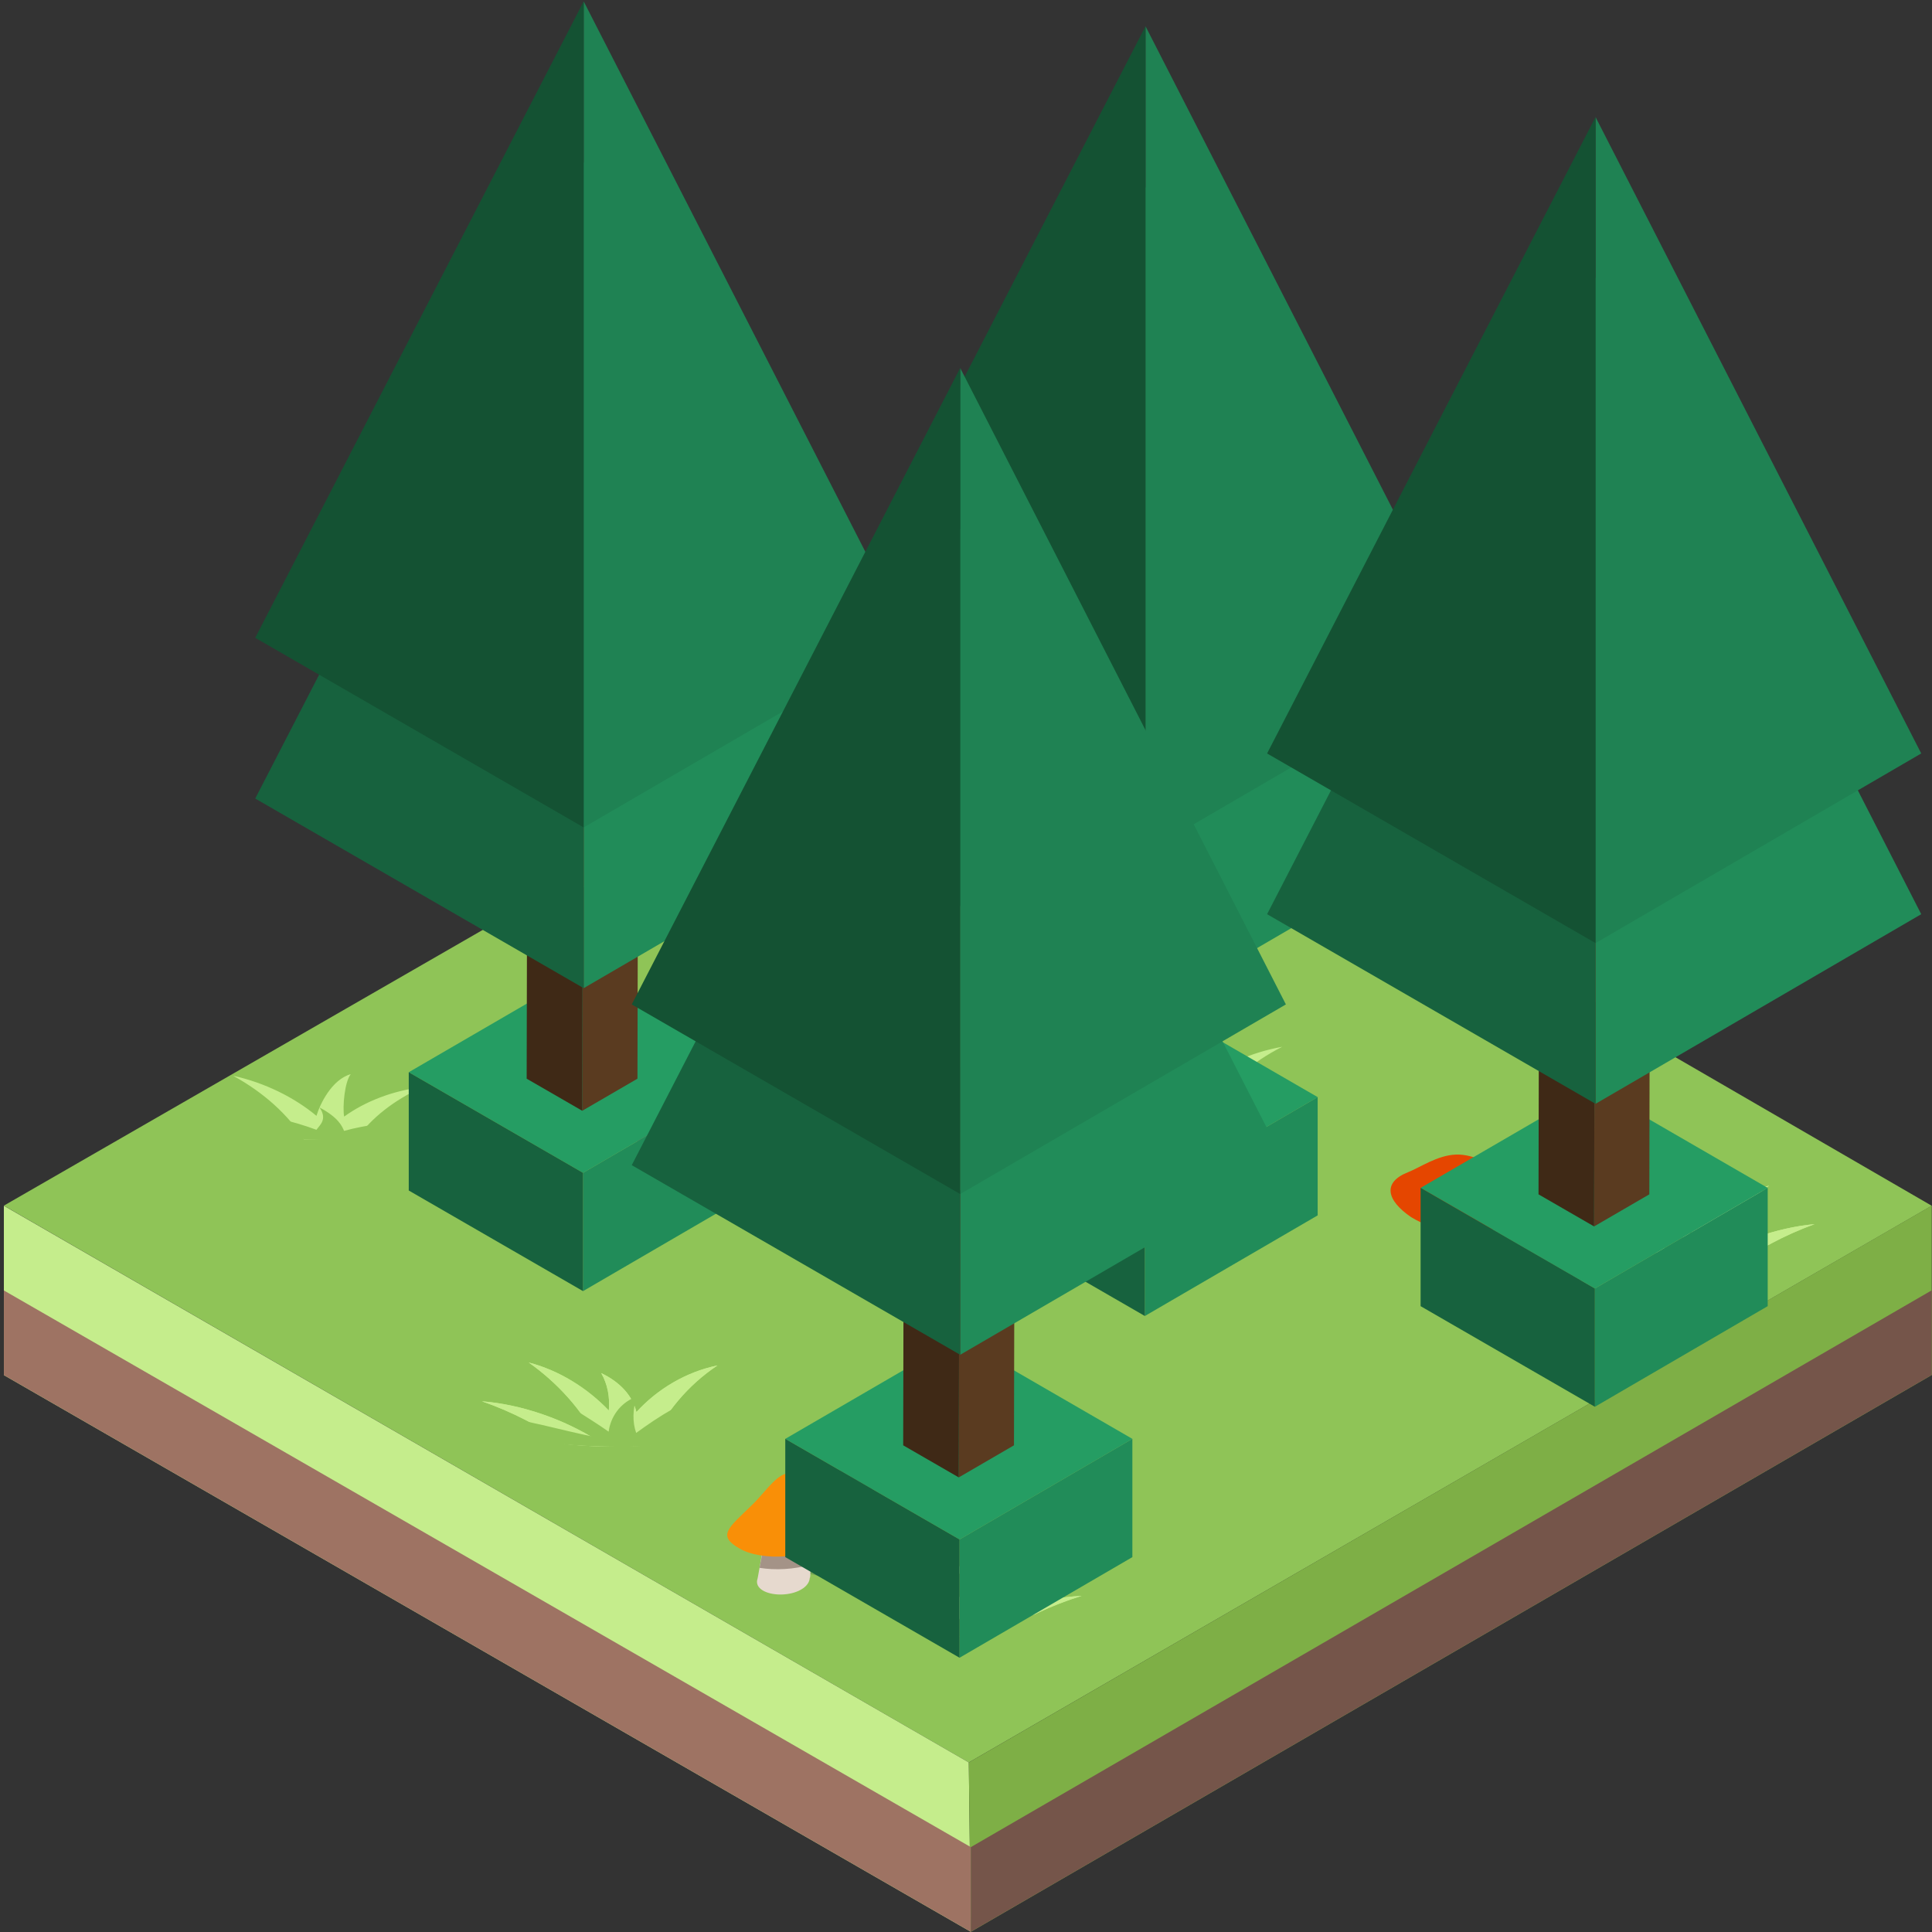 <?xml version="1.0" encoding="UTF-8" standalone="no"?>
<!-- Created with Inkscape (http://www.inkscape.org/) -->

<svg
   width="150"
   height="150"
   viewBox="0 0 150 150"
   version="1.1"
   id="svg1"
   sodipodi:docname="castle tile.svg"
   inkscape:version="1.3.2 (091e20e, 2023-11-25)"
   xml:space="preserve"
   xmlns:inkscape="http://www.inkscape.org/namespaces/inkscape"
   xmlns:sodipodi="http://sodipodi.sourceforge.net/DTD/sodipodi-0.dtd"
   xmlns="http://www.w3.org/2000/svg"
   xmlns:svg="http://www.w3.org/2000/svg"
   xmlns:rdf="http://www.w3.org/1999/02/22-rdf-syntax-ns#"
   xmlns:cc="http://creativecommons.org/ns#"
   xmlns:dc="http://purl.org/dc/elements/1.1/"><rect x="0" y="0" width="150" height="150" fill="#333333" stroke="none"/><title
     id="title1">isometric floor tile</title><sodipodi:namedview
     id="namedview1"
     pagecolor="#ffffff"
     bordercolor="#000000"
     borderopacity="0.25"
     inkscape:showpageshadow="2"
     inkscape:pageopacity="0.0"
     inkscape:pagecheckerboard="0"
     inkscape:deskcolor="#d1d1d1"
     inkscape:document-units="px"
     inkscape:zoom="3.5612168"
     inkscape:cx="93.92857"
     inkscape:cy="76.799593"
     inkscape:window-width="1568"
     inkscape:window-height="930"
     inkscape:window-x="1440"
     inkscape:window-y="25"
     inkscape:window-maximized="0"
     inkscape:current-layer="layer5" /><defs
     id="defs1" /><g
     inkscape:label="Layer 1"
     inkscape:groupmode="layer"
     id="layer1"
     style="display:none"><path
       id="path375"
       d="M 150.163,43.553 75.763,87.166 0.893,43.562 75.294,0.443 150.163,44.05"
       style="display:inline;fill:#dbb100;fill-opacity:1;fill-rule:nonzero;stroke:none;stroke-width:0.132"
       inkscape:export-filename="path375.svg"
       inkscape:export-xdpi="95.133247"
       inkscape:export-ydpi="95.133247"
       sodipodi:nodetypes="ccccc" /><path
       id="path376"
       d="M 75.762,87.166 V 100.429 L 0.893,56.827 V 43.562 L 75.762,87.166"
       style="display:inline;fill:#f2d800;fill-opacity:1;fill-rule:nonzero;stroke:none;stroke-width:0.132"
       sodipodi:nodetypes="ccccc" /><path
       id="path377"
       d="M 75.76,87.166 V 100.429 L 150.163,56.817 V 43.553 L 75.76,87.166"
       style="display:inline;fill:#c49e00;fill-opacity:1;fill-rule:nonzero;stroke:none;stroke-width:0.132"
       sodipodi:nodetypes="ccccc" /><path
       id="path378"
       d="m 75.762,93.797 v 6.632 L 0.893,56.827 V 50.195 L 75.762,93.797"
       style="display:inline;fill:#9e7363;fill-opacity:1;fill-rule:nonzero;stroke:none;stroke-width:0.132"
       sodipodi:nodetypes="ccccc" /><path
       id="path379"
       d="m 75.76,93.797 v 6.632 L 150.163,56.817 V 50.185 L 75.76,93.797"
       style="display:inline;fill:#75554a;fill-opacity:1;fill-rule:nonzero;stroke:none;stroke-width:0.132"
       sodipodi:nodetypes="ccccc" /><path
       id="path380"
       d="m 48.562,36.084 c 2.281,0.874 4.394,3.004 6.009,5.872 0.134,-1.722 -0.028,-6.079 -0.489,-7.502 1.454,1.112 2.361,5.562 2.611,7.619 1.717,-3.063 3.98,-5.325 6.397,-6.225 -2.348,2.621 -4.233,6.288 -5.445,10.465 l -4.012,-0.432 c -1.12,-3.906 -2.914,-7.3 -5.071,-9.797"
       style="display:inline;fill:#f2d800;fill-opacity:1;fill-rule:nonzero;stroke:none;stroke-width:0.132"
       sodipodi:nodetypes="cccccccc" /><path
       id="path381"
       d="m 54.571,44.476 c 0.134,-0.726 0.406,-2.28 1.888,-3.901 -0.632,2.013 -0.016,3.084 0.234,3.949 1.717,-1.288 3.98,-2.243 6.397,-2.622 -2.348,1.104 -4.233,2.651 -5.445,4.412 l -4.012,-0.182 c -1.12,-1.646 -2.914,-3.077 -5.071,-4.13 2.281,0.367 4.394,1.265 6.009,2.475"
       style="display:inline;fill:#dbb100;fill-opacity:1;fill-rule:nonzero;stroke:none;stroke-width:0.132"
       sodipodi:nodetypes="cccccccc" /><path
       id="path382"
       d="m 106.908,51.835 c -2.326,1.666 -4.527,4.148 -6.435,7.148 -2.16,0.358 -4.474,0.285 -6.531,-0.259 -1.086,-5.852 -2.859,-11.017 -5.127,-14.716 2.386,1.303 4.582,4.503 6.207,8.81 0.31,-2.868 1.245,-5.267 2.732,-6.796 -0.506,1.983 -0.69,4.267 -0.609,6.672 1.7,-3.979 3.88,-6.916 6.184,-8.099 -2.231,3.451 -4.123,8.159 -5.365,13.601 2.64,-3.71 5.925,-6.072 8.942,-6.36"
       style="display:inline;fill:#f2d800;fill-opacity:1;fill-rule:nonzero;stroke:none;stroke-width:0.132"
       sodipodi:nodetypes="cccccccccc" /><path
       id="path383"
       d="m 106.908,51.835 c -2.326,1.666 -4.527,4.148 -6.435,7.148 -2.16,0.358 -4.474,0.285 -6.531,-0.259 -1.086,-5.852 -2.859,-11.017 -5.127,-14.716 2.386,1.303 4.582,4.503 6.207,8.81 0.31,-2.868 1.245,-5.267 2.732,-6.796 -0.506,1.983 -0.69,4.267 -0.609,6.672 1.7,-3.979 3.88,-6.916 6.184,-8.099 -2.231,3.451 -4.123,8.159 -5.365,13.601 2.64,-3.71 5.925,-6.072 8.942,-6.36"
       style="display:inline;fill:#f2d800;fill-opacity:1;fill-rule:nonzero;stroke:none;stroke-width:0.132"
       sodipodi:nodetypes="cccccccccc" /><path
       id="path384"
       d="m 106.908,54.283 c -2.326,1.112 -4.527,2.769 -6.435,4.77 -2.16,0.243 -4.474,0.194 -6.531,-0.168 -1.086,-3.909 -2.859,-7.355 -5.127,-9.826 2.386,0.867 4.582,4.648 6.207,7.523 0.31,-1.915 0.291,-4.267 -0.013,-6.578 1.629,1.601 2.055,4.888 2.137,6.497 1.7,-2.658 2.931,-3.943 5.645,-8.446 0.121,3.043 -2.414,7.218 -4.524,9.428 2.172,-0.726 5.624,-3.007 8.641,-3.199"
       style="display:inline;fill:#dbb100;fill-opacity:1;fill-rule:nonzero;stroke:none;stroke-width:0.132"
       sodipodi:nodetypes="cccccccccc" /><path
       id="path385"
       d="m 64.875,7.103 c -2.277,0.877 -4.393,3.007 -6.006,5.872 -0.134,-1.719 0.026,-6.076 0.49,-7.499 -1.456,1.113 -2.36,5.562 -2.611,7.617 -1.717,-3.061 -3.981,-5.323 -6.398,-6.223 2.347,2.62 4.233,6.288 5.444,10.462 l 4.016,-0.428 C 60.925,12.994 62.72,9.602 64.875,7.103"
       style="display:inline;fill:#f2d800;fill-opacity:1;fill-rule:nonzero;stroke:none;stroke-width:0.132"
       sodipodi:nodetypes="cccccccc" /><path
       id="path386"
       d="m 58.868,15.497 c -0.134,-0.727 -0.406,-2.281 -1.889,-3.902 0.632,2.015 0.02,3.083 -0.231,3.947 -1.717,-1.288 -3.981,-2.24 -6.398,-2.62 2.347,1.104 4.233,2.651 5.444,4.409 l 4.016,-0.18 c 1.116,-1.647 2.911,-3.077 5.066,-4.129 -2.277,0.369 -4.393,1.264 -6.006,2.475"
       style="display:inline;fill:#dbb100;fill-opacity:1;fill-rule:nonzero;stroke:none;stroke-width:0.132"
       sodipodi:nodetypes="cccccccc" /><path
       id="path387"
       d="m 93.622,27.636 c -2.327,1.303 -4.528,3.242 -6.436,5.585 -2.156,0.28 -4.473,0.223 -6.531,-0.202 -1.086,-4.573 -2.857,-8.607 -5.128,-11.5 2.388,1.017 4.584,3.519 6.21,6.884 0.31,-2.243 1.245,-4.116 2.732,-5.311 -0.506,1.551 -0.692,3.335 -0.611,5.214 1.703,-3.109 3.88,-5.405 6.184,-6.328 -2.229,2.695 -4.125,6.376 -5.362,10.628 2.64,-2.899 5.925,-4.747 8.942,-4.971"
       style="display:inline;fill:#f2d800;fill-opacity:1;fill-rule:nonzero;stroke:none;stroke-width:0.132"
       sodipodi:nodetypes="cccccccccc" /><path
       id="path388"
       d="m 93.622,27.636 c -2.327,1.303 -4.528,3.242 -6.436,5.585 -2.156,0.28 -4.473,0.223 -6.531,-0.202 -1.086,-4.573 -2.857,-8.607 -5.128,-11.5 2.388,1.017 4.584,3.519 6.21,6.884 0.31,-2.243 1.245,-4.116 2.732,-5.311 -0.506,1.551 -0.692,3.335 -0.611,5.214 1.703,-3.109 3.88,-5.405 6.184,-6.328 -2.229,2.695 -4.125,6.376 -5.362,10.628 2.64,-2.899 5.925,-4.747 8.942,-4.971"
       style="display:inline;fill:#f2d800;fill-opacity:1;fill-rule:nonzero;stroke:none;stroke-width:0.132"
       sodipodi:nodetypes="cccccccccc" /><path
       id="path389"
       d="m 93.622,29.55 c -2.327,0.87 -4.528,2.165 -6.436,3.728 -2.156,0.187 -4.473,0.149 -6.531,-0.135 -1.086,-3.053 -2.857,-5.746 -5.128,-7.677 2.388,0.679 4.584,3.633 6.21,5.88 0.31,-1.496 0.289,-3.335 -0.013,-5.141 1.628,1.251 2.054,3.821 2.134,5.076 1.703,-2.074 2.932,-3.079 5.647,-6.596 0.121,2.376 -2.414,5.637 -4.523,7.365 2.171,-0.568 5.622,-2.35 8.64,-2.5"
       style="display:inline;fill:#dbb100;fill-opacity:1;fill-rule:nonzero;stroke:none;stroke-width:0.132"
       sodipodi:nodetypes="cccccccccc" /><path
       id="path390"
       d="m 55.827,66.296 c 2.326,1.666 4.528,4.145 6.438,7.144 2.158,0.361 4.469,0.285 6.528,-0.259 1.087,-5.852 2.86,-11.016 5.129,-14.718 -2.39,1.306 -4.585,4.506 -6.21,8.814 -0.312,-2.87 -1.245,-5.27 -2.734,-6.798 0.506,1.984 0.693,4.267 0.611,6.673 -1.7,-3.979 -3.879,-6.92 -6.185,-8.1 2.23,3.45 4.126,8.16 5.365,13.601 -2.64,-3.707 -5.925,-6.072 -8.942,-6.357"
       style="display:inline;fill:#f2d800;fill-opacity:1;fill-rule:nonzero;stroke:none;stroke-width:0.132"
       sodipodi:nodetypes="cccccccccc" /><path
       id="path391"
       d="m 55.827,66.296 c 2.326,1.666 4.528,4.145 6.438,7.144 2.158,0.361 4.469,0.285 6.528,-0.259 1.087,-5.852 2.86,-11.016 5.129,-14.718 -2.39,1.306 -4.585,4.506 -6.21,8.814 -0.312,-2.87 -1.245,-5.27 -2.734,-6.798 0.506,1.984 0.693,4.267 0.611,6.673 -1.7,-3.979 -3.879,-6.92 -6.185,-8.1 2.23,3.45 4.126,8.16 5.365,13.601 -2.64,-3.707 -5.925,-6.072 -8.942,-6.357"
       style="display:inline;fill:#f2d800;fill-opacity:1;fill-rule:nonzero;stroke:none;stroke-width:0.132"
       sodipodi:nodetypes="cccccccccc" /><path
       id="path392"
       d="m 55.827,68.741 c 2.326,1.114 4.528,2.767 6.438,4.772 2.158,0.241 4.469,0.192 6.528,-0.171 1.087,-3.909 2.86,-7.355 5.129,-9.826 -2.39,0.867 -4.585,4.65 -6.21,7.523 -0.312,-1.911 -0.289,-4.267 0.014,-6.58 -1.629,1.606 -2.055,4.893 -2.137,6.497 -1.7,-2.653 -2.931,-3.939 -5.645,-8.442 -0.121,3.044 2.413,7.218 4.521,9.428 -2.171,-0.726 -5.621,-3.006 -8.639,-3.201"
       style="display:inline;fill:#dbb100;fill-opacity:1;fill-rule:nonzero;stroke:none;stroke-width:0.132"
       sodipodi:nodetypes="cccccccccc" /><path
       id="path393"
       d="m 111.491,36.837 c 2.28,0.874 4.393,3.007 6.009,5.873 0.133,-1.72 -0.029,-6.077 -0.49,-7.501 1.453,1.113 2.358,5.562 2.609,7.616 1.719,-3.06 3.98,-5.323 6.399,-6.225 -2.35,2.622 -4.231,6.29 -5.444,10.466 l -4.014,-0.43 c -1.118,-3.909 -2.915,-7.304 -5.069,-9.801"
       style="display:inline;fill:#f2d800;fill-opacity:1;fill-rule:nonzero;stroke:none;stroke-width:0.132"
       sodipodi:nodetypes="cccccccc" /><path
       id="path394"
       d="m 117.5,45.231 c 0.133,-0.726 0.402,-2.28 1.887,-3.902 -0.631,2.016 -0.02,3.084 0.231,3.949 1.719,-1.288 3.98,-2.243 6.399,-2.622 -2.35,1.108 -4.231,2.651 -5.444,4.413 l -4.014,-0.182 c -1.118,-1.647 -2.915,-3.077 -5.069,-4.132 2.28,0.37 4.393,1.267 6.009,2.476"
       style="display:inline;fill:#dbb100;fill-opacity:1;fill-rule:nonzero;stroke:none;stroke-width:0.132"
       sodipodi:nodetypes="cccccccc" /><path
       id="path395"
       d="m 8.804,41.559 c 2.325,1.667 4.528,4.149 6.436,7.149 2.158,0.355 4.472,0.283 6.532,-0.261 1.083,-5.853 2.856,-11.014 5.127,-14.716 -2.388,1.304 -4.586,4.503 -6.209,8.81 -0.312,-2.869 -1.248,-5.268 -2.732,-6.794 0.504,1.982 0.689,4.264 0.61,6.67 -1.703,-3.979 -3.881,-6.917 -6.185,-8.098 2.23,3.449 4.125,8.157 5.365,13.599 -2.64,-3.709 -5.926,-6.073 -8.944,-6.36"
       style="display:inline;fill:#f2d800;fill-opacity:1;fill-rule:nonzero;stroke:none;stroke-width:0.132"
       sodipodi:nodetypes="cccccccccc" /><path
       id="path396"
       d="m 8.804,41.559 c 2.325,1.667 4.528,4.149 6.436,7.149 2.158,0.355 4.472,0.283 6.532,-0.261 1.083,-5.853 2.856,-11.014 5.127,-14.716 -2.388,1.304 -4.586,4.503 -6.209,8.81 -0.312,-2.869 -1.248,-5.268 -2.732,-6.794 0.504,1.982 0.689,4.264 0.61,6.67 -1.703,-3.979 -3.881,-6.917 -6.185,-8.098 2.23,3.449 4.125,8.157 5.365,13.599 -2.64,-3.709 -5.926,-6.073 -8.944,-6.36"
       style="display:inline;fill:#f2d800;fill-opacity:1;fill-rule:nonzero;stroke:none;stroke-width:0.132"
       sodipodi:nodetypes="cccccccccc" /><path
       id="path397"
       d="m 8.804,44.008 c 2.325,1.113 4.528,2.768 6.436,4.771 2.158,0.24 4.472,0.188 6.532,-0.172 1.083,-3.908 2.856,-7.355 5.127,-9.824 -2.388,0.869 -4.586,4.649 -6.209,7.523 -0.312,-1.914 -0.291,-4.267 0.012,-6.579 -1.629,1.604 -2.055,4.89 -2.134,6.495 -1.703,-2.654 -2.932,-3.938 -5.646,-8.441 -0.121,3.04 2.413,7.217 4.523,9.427 -2.171,-0.724 -5.624,-3.008 -8.641,-3.199"
       style="display:inline;fill:#dbb100;fill-opacity:1;fill-rule:nonzero;stroke:none;stroke-width:0.132"
       sodipodi:nodetypes="cccccccccc" /></g><g
     inkscape:groupmode="layer"
     id="layer3"
     inkscape:label="Layer 2"
     transform="matrix(1.001,0,0,1,-2.69946e-4,0)"
     style="display:none"><path
       id="path571"
       d="M 149.915,43.464 75.304,86.743 0.218,43.474 74.833,0.19 149.915,43.464"
       style="fill:#a39b99;fill-opacity:1;fill-rule:nonzero;stroke:none;stroke-width:0.132" /><path
       id="path572"
       d="M 75.303,86.743 V 99.905 L 0.218,56.637 V 43.474 L 75.303,86.743"
       style="fill:#cec9c8;fill-opacity:1;fill-rule:nonzero;stroke:none;stroke-width:0.132" /><path
       id="path573"
       d="M 75.301,86.743 V 99.905 L 149.915,56.626 V 43.464 L 75.301,86.743"
       style="fill:#5b5b5b;fill-opacity:1;fill-rule:nonzero;stroke:none;stroke-width:0.132" /><path
       id="path574"
       d="m 75.303,93.324 v 6.581 L 0.218,56.637 V 50.056 L 75.303,93.324"
       style="fill:#9e7363;fill-opacity:1;fill-rule:nonzero;stroke:none;stroke-width:0.132" /><path
       id="path575"
       d="m 75.301,93.324 v 6.581 L 149.915,56.626 V 50.045 L 75.301,93.324"
       style="fill:#75554a;fill-opacity:1;fill-rule:nonzero;stroke:none;stroke-width:0.132" /><path
       id="path576"
       d="m 0.218,43.415 5.523,-6.396 15.663,-5.906 3.136,-4.283 15.841,-0.789 4.548,8.028 9.595,6.877 3.262,8.599 L 33.626,55.962 24.217,47.978 10.23,49.164 0.218,43.415"
       style="fill:#727272;fill-opacity:1;fill-rule:nonzero;stroke:none;stroke-width:0.132" /><path
       id="path577"
       d="M 5.741,37.02 0.218,43.415 10.23,49.164 16.058,40.343 5.741,37.02"
       style="fill:#a39b99;fill-opacity:1;fill-rule:nonzero;stroke:none;stroke-width:0.132" /><path
       id="path578"
       d="m 23.982,48.004 6.817,-6.487 2.414,2.2 -1.104,5.33 2.451,-4.103 2.031,1.849 -0.667,3.243 4.71,1.747 1.669,-2.917 3.695,1.429 -0.22,2.44 -12.153,3.227 -9.645,-7.959"
       style="fill:#a39b99;fill-opacity:1;fill-rule:nonzero;stroke:none;stroke-width:0.132" /><path
       id="path579"
       d="M 57.79,49.487 36.351,54.033 V 52.044 L 34.991,54.033 24.468,47.259 27.513,46.548 23.221,45.998 10.938,47.647 c 0,0 -6.153,-2.438 -10.68,-4.41 l -0.04,0.179 10.011,5.749 13.342,-1.186 10.055,7.984 24.159,-6.417 0.004,-0.059"
       style="fill:#5b5b5b;fill-opacity:1;fill-rule:nonzero;stroke:none;stroke-width:0.132" /><path
       id="path580"
       d="m 5.741,37.02 15.663,-4.77 7.945,4.134 -13.291,3.959 -5.23,-2.247 -5.087,-1.077"
       style="fill:#cec9c8;fill-opacity:1;fill-rule:nonzero;stroke:none;stroke-width:0.132" /><path
       id="path581"
       d="m 24.54,26.831 15.841,-0.789 0.644,4.344 -11.061,1.264 -5.424,-4.819"
       style="fill:#cec9c8;fill-opacity:1;fill-rule:nonzero;stroke:none;stroke-width:0.132" /><path
       id="path582"
       d="m 44.929,34.07 -4.713,6.273 -9.417,1.174 5.793,5.276 8.194,-1.711 0.796,-2.852 6.533,-0.684 -7.187,-7.475"
       style="fill:#cec9c8;fill-opacity:1;fill-rule:nonzero;stroke:none;stroke-width:0.132" /><path
       id="path583"
       d="m 31.878,36.381 -1.915,-4.732 -5.424,-4.819 -3.136,4.283 0.273,1.136 7.672,4.134 0.861,-1.962 1.668,1.96"
       style="fill:#a39b99;fill-opacity:1;fill-rule:nonzero;stroke:none;stroke-width:0.132" /><path
       id="path584"
       d="m 41.024,30.386 1.042,2.593 -2.36,2.261 v 2.856 l 2.529,-0.44 2.694,-3.587 -4.548,-8.028 0.644,4.344"
       style="fill:#5b5b5b;fill-opacity:1;fill-rule:nonzero;stroke:none;stroke-width:0.132" /><path
       id="path585"
       d="m 53.592,50.66 v -1.554 l -1.869,-1.903 0.237,-3.262 1.172,-1.024 1.39,-1.969 3.262,8.599 -4.193,1.114"
       style="fill:#5b5b5b;fill-opacity:1;fill-rule:nonzero;stroke:none;stroke-width:0.132" /><path
       id="path586"
       d="m 5.741,37.02 10.317,2.413 9.025,-1.775 -8.463,3.291 -3.678,4.771 2.385,-5.288 -9.587,-3.411"
       style="fill:#efefef;fill-opacity:1;fill-rule:nonzero;stroke:none;stroke-width:0.132" /><path
       id="path587"
       d="m 24.89,26.831 4.849,5.765 1.466,1.198 -0.538,-1.541 6.117,-1.382 -6.821,0.779 -5.073,-4.819"
       style="fill:#efefef;fill-opacity:1;fill-rule:nonzero;stroke:none;stroke-width:0.132" /><path
       id="path588"
       d="m 34.561,44.943 1.456,2.091 0.129,4.561 1.164,-3.818 7.475,-2.696 -8.194,1.711 -2.031,-1.849"
       style="fill:#efefef;fill-opacity:1;fill-rule:nonzero;stroke:none;stroke-width:0.132" /><path
       id="path589"
       d="M 47.321,68.187 58.611,55.962 83.431,56.285 92.787,74.45 75.412,84.327 47.321,68.187"
       style="fill:#727272;fill-opacity:1;fill-rule:nonzero;stroke:none;stroke-width:0.132" /><path
       id="path590"
       d="m 60.374,56.925 -5.513,5.736 11.278,5.415 13.063,-2.547 2.724,-8.604 H 60.374"
       style="fill:#cec9c8;fill-opacity:1;fill-rule:nonzero;stroke:none;stroke-width:0.132" /><path
       id="path591"
       d="m 47.321,68.187 7.54,-5.526 11.278,5.415 1.502,6.374 6.69,-7.973 1.081,17.85 -28.091,-16.141"
       style="fill:#a39b99;fill-opacity:1;fill-rule:nonzero;stroke:none;stroke-width:0.132" /><path
       id="path592"
       d="m 80.693,60.817 4.991,17.67 7.102,-4.037 -9.356,-18.165 -1.505,0.64 -1.233,3.892"
       style="fill:#5b5b5b;fill-opacity:1;fill-rule:nonzero;stroke:none;stroke-width:0.132" /><path
       id="path593"
       d="M 92.787,74.45 78.503,81.088 v -2.601 l -3.153,4.819 -12.523,-8.767 2.85,-1.221 H 60.292 L 47.321,68.187 75.412,84.327 92.787,74.45"
       style="fill:#5b5b5b;fill-opacity:1;fill-rule:nonzero;stroke:none;stroke-width:0.132" /><path
       id="path594"
       d="m 54.861,62.661 10.286,6.463 2.495,5.327 V 69.309 l 6.69,-2.833 0.426,7.014 0.655,-5.443 3.612,-0.658 1.669,3.478 -0.923,-4.958 2.156,-8.984 -3.546,8.762 -2.968,0.579 v -1.124 l -9.273,2.934 -11.278,-5.415"
       style="fill:#efefef;fill-opacity:1;fill-rule:nonzero;stroke:none;stroke-width:0.132" /><path
       id="path595"
       d="m 112.282,44.772 9.096,-8.042 19.061,-1.25 6.41,8.342 -13.817,3.733 -20.75,-2.783"
       style="fill:#727272;fill-opacity:1;fill-rule:nonzero;stroke:none;stroke-width:0.132" /><path
       id="path596"
       d="m 122.694,36.854 -4.427,3.463 8.404,0.539 10.109,-1.789 2.467,-3.406 -16.553,1.192"
       style="fill:#cec9c8;fill-opacity:1;fill-rule:nonzero;stroke:none;stroke-width:0.132" /><path
       id="path597"
       d="m 112.282,44.772 5.985,-4.455 8.404,0.539 0.883,2.681 5.446,-4.003 0.032,8.02 -20.75,-2.783"
       style="fill:#a39b99;fill-opacity:1;fill-rule:nonzero;stroke:none;stroke-width:0.132" /><path
       id="path598"
       d="m 138.129,37.168 3.042,7.735 5.678,-1.082 -6.41,-8.342 -1.192,0.182 -1.118,1.507"
       style="fill:#5b5b5b;fill-opacity:1;fill-rule:nonzero;stroke:none;stroke-width:0.132" /><path
       id="path599"
       d="m 146.849,43.822 -11.306,2.09 0.121,-1.203 -2.632,2.351 -9.151,-2.821 2.223,-0.979 -4.102,0.844 -9.72,0.668 20.75,2.783 13.817,-3.733"
       style="fill:#5b5b5b;fill-opacity:1;fill-rule:nonzero;stroke:none;stroke-width:0.132" /><path
       id="path600"
       d="m 118.267,40.317 7.607,1.121 1.68,2.099 0.214,-2.306 5.232,-1.697 0.024,3.02 0.74,-2.39 2.797,-0.321 1.125,1.498 -0.487,-2.11 2.048,-3.57 -3.107,3.467 -2.302,0.28 0.046,-0.47 -7.213,1.918 -8.404,-0.539"
       style="fill:#efefef;fill-opacity:1;fill-rule:nonzero;stroke:none;stroke-width:0.132" /><path
       id="path601"
       d="m 62.496,19.42 -3.367,-5.053 3.713,-7 15.128,-4.348 12.157,5.493 2.66,9.611 -13.868,4.577 -16.423,-3.28"
       style="fill:#727272;fill-opacity:1;fill-rule:nonzero;stroke:none;stroke-width:0.132" /><path
       id="path602"
       d="m 70.761,14.693 -8.213,-6.77 -2.62,4.937 8.01,3.434 9.651,0.455 4.942,-3.889 -11.77,1.832"
       style="fill:#a39b99;fill-opacity:1;fill-rule:nonzero;stroke:none;stroke-width:0.132" /><path
       id="path603"
       d="M 66.803,8.97 72.462,12.86 81.578,8.97 87.463,10.915 90.127,8.512 78.462,3.244 66.803,6.229 v 2.74"
       style="fill:#cec9c8;fill-opacity:1;fill-rule:nonzero;stroke:none;stroke-width:0.132" /><path
       id="path604"
       d="M 92.787,18.124 91.463,13.333 80.629,18.809 H 65.742 l -6.613,-4.442 3.367,5.053 16.423,3.28 13.868,-4.577"
       style="fill:#5b5b5b;fill-opacity:1;fill-rule:nonzero;stroke:none;stroke-width:0.132" /><path
       id="path605"
       d="m 69.624,13.081 -5.169,-4.826 6.33,4.083 1.123,0.522 9.807,-3.329 4.569,2.435 3.481,-2.155 -3.811,4.188 -4.737,-2.871 -9.737,3.11 -1.857,-1.158"
       style="fill:#a39b99;fill-opacity:1;fill-rule:nonzero;stroke:none;stroke-width:0.132" /><path
       id="path606"
       d="m 70.286,12.86 -5.831,-4.605 6.33,4.083 0.861,1.223 9.407,-3.511 4.672,2.81 4.04,-3.048 -3.811,4.188 -4.737,-2.871 -9.737,3.11 -1.195,-1.379"
       style="fill:#5b5b5b;fill-opacity:1;fill-rule:nonzero;stroke:none;stroke-width:0.132" /><path
       id="path607"
       d="m 67.938,16.294 0.252,-1.579 2.806,-0.353 0.708,-1.595 -4.901,-3.797 5.486,3.368 9.29,-3.368 -9.08,3.825 -1.034,1.74 3.522,-0.5 -3.756,0.8 -2.872,0.182 -0.421,1.278"
       style="fill:#efefef;fill-opacity:1;fill-rule:nonzero;stroke:none;stroke-width:0.132" /><path
       id="path608"
       d="M 83.845,12.721 85.963,14.24 89.766,9.812 85.963,13.905 83.845,12.721"
       style="fill:#efefef;fill-opacity:1;fill-rule:nonzero;stroke:none;stroke-width:0.132" /><path
       id="path609"
       d="M 59.129,14.367 63.003,8.053 66.803,6.229 62.843,7.367 59.129,14.367"
       style="fill:#efefef;fill-opacity:1;fill-rule:nonzero;stroke:none;stroke-width:0.132" /><path
       id="path610"
       d="m 72.038,8.255 4.096,-2.474 4.977,0.779 -4.847,-0.451 -4.225,2.145"
       style="fill:#efefef;fill-opacity:1;fill-rule:nonzero;stroke:none;stroke-width:0.132" /><path
       id="path611"
       d="m 61.622,48.97 -1.64,-5.371 2.5,-8.74 9.868,-5.067 6.643,5.248 1.137,11.219 -9.173,4.91 -9.335,-2.198"
       style="fill:#727272;fill-opacity:1;fill-rule:nonzero;stroke:none;stroke-width:0.132" /><path
       id="path612"
       d="m 62.266,35.537 -1.785,6.147 9.791,2.533 3.303,-4.566 -11.309,-4.113"
       style="fill:#a39b99;fill-opacity:1;fill-rule:nonzero;stroke:none;stroke-width:0.132" /><path
       id="path613"
       d="m 64.534,36.143 2.921,3.884 5.873,-4.795 3.618,2.351 2.045,-2.544 -6.901,-6.193 -7.282,4.178 -0.276,3.119"
       style="fill:#cec9c8;fill-opacity:1;fill-rule:nonzero;stroke:none;stroke-width:0.132" /><path
       id="path614"
       d="m 80.129,46.258 -0.67,-5.649 -7.399,5.931 -4.345,0.332 -4.329,0.862 -3.405,-4.135 1.64,5.371 9.335,2.198 9.173,-4.91"
       style="fill:#5b5b5b;fill-opacity:1;fill-rule:nonzero;stroke:none;stroke-width:0.132" /><path
       id="path615"
       d="m 65.804,40.546 -2.517,-4.913 3.235,3.938 0.612,0.5 6.223,-4.205 2.716,2.859 2.533,-2.249 -2.908,4.559 -2.807,-3.358 -6.096,4.028 -0.99,-1.158"
       style="fill:#a39b99;fill-opacity:1;fill-rule:nonzero;stroke:none;stroke-width:0.132" /><path
       id="path616"
       d="m 74.424,39.511 1.263,1.801 2.918,-4.837 -2.896,4.451 -1.286,-1.415"
       style="fill:#efefef;fill-opacity:1;fill-rule:nonzero;stroke:none;stroke-width:0.132" /><path
       id="path617"
       d="m 59.981,43.598 2.524,-7.986 2.305,-2.589 -2.329,1.835 -2.5,8.74"
       style="fill:#efefef;fill-opacity:1;fill-rule:nonzero;stroke:none;stroke-width:0.132" /><path
       id="path618"
       d="m 118.659,52.19 1.385,-3.327 -1.756,-4.931 -12.066,-2.416 -15.216,6.193 -0.688,1.121 11.897,7.803 16.445,-4.444"
       style="fill:#727272;fill-opacity:1;fill-rule:nonzero;stroke:none;stroke-width:0.132" /><path
       id="path619"
       d="m 106.414,49.941 12.17,-5.453 0.662,2.868 -6.053,2.871 -9.65,0.454 -4.942,-3.89 7.813,3.148"
       style="fill:#a39b99;fill-opacity:1;fill-rule:nonzero;stroke:none;stroke-width:0.132" /><path
       id="path620"
       d="m 114.328,45.534 -9.614,2.575 -6.601,-2.39 -5.586,1.074 4.705,-3.7 8.075,-1.967 9.021,1.668 v 2.74"
       style="fill:#cec9c8;fill-opacity:1;fill-rule:nonzero;stroke:none;stroke-width:0.132" /><path
       id="path621"
       d="m 92.172,52.733 -1.855,-3.901 10.187,3.912 h 7.22 l 7.69,-1.163 4.63,-2.717 -1.385,3.327 -16.445,4.444 -10.042,-3.901"
       style="fill:#5b5b5b;fill-opacity:1;fill-rule:nonzero;stroke:none;stroke-width:0.132" /><path
       id="path622"
       d="m 105.472,48.015 8.856,-2.481 -9.442,2.053 -6.774,-1.868 6.566,2.324 0.794,-0.028"
       style="fill:#efefef;fill-opacity:1;fill-rule:nonzero;stroke:none;stroke-width:0.132" /><path
       id="path623"
       d="m 93.604,59.218 -0.712,-2.71 1.363,-3.98 7.693,-1.665 9.22,6.017 0.378,0.964 -7.809,5.404 -10.134,-4.029"
       style="fill:#727272;fill-opacity:1;fill-rule:nonzero;stroke:none;stroke-width:0.132" /><path
       id="path624"
       d="m 101.382,57.525 -7.342,-4.554 -0.57,2.302 3.647,2.317 6.032,0.67 3.291,-2.805 -5.058,2.071"
       style="fill:#a39b99;fill-opacity:1;fill-rule:nonzero;stroke:none;stroke-width:0.132" /><path
       id="path625"
       d="m 96.642,53.797 5.893,2.326 4.262,-1.48 3.456,1.351 -2.76,-3.334 -4.948,-2.057 -5.749,1.029 -0.154,2.165"
       style="fill:#cec9c8;fill-opacity:1;fill-rule:nonzero;stroke:none;stroke-width:0.132" /><path
       id="path626"
       d="m 110.213,60.796 1.334,-2.954 -6.58,2.277 -4.534,-0.347 -4.77,-1.083 -2.772,-2.181 0.712,2.71 10.134,4.029 6.475,-2.45"
       style="fill:#5b5b5b;fill-opacity:1;fill-rule:nonzero;stroke:none;stroke-width:0.132" /><path
       id="path627"
       d="m 102.067,56.014 -5.425,-2.217 5.81,1.899 4.345,-1.053 -4.234,1.429 -0.496,-0.059"
       style="fill:#efefef;fill-opacity:1;fill-rule:nonzero;stroke:none;stroke-width:0.132" /><path
       id="path628"
       d="m 48.808,25.566 -0.28,-0.869 0.537,-1.277 3.034,-0.532 3.637,1.928 0.15,0.307 -3.08,1.733 -3.998,-1.291"
       style="fill:#727272;fill-opacity:1;fill-rule:nonzero;stroke:none;stroke-width:0.132" /><path
       id="path629"
       d="m 51.875,25.022 -2.894,-1.458 -0.225,0.737 1.439,0.743 2.379,0.214 1.299,-0.899 -1.996,0.662"
       style="fill:#a39b99;fill-opacity:1;fill-rule:nonzero;stroke:none;stroke-width:0.132" /><path
       id="path630"
       d="m 50.008,23.829 2.323,0.744 1.681,-0.474 1.363,0.433 -1.089,-1.067 -1.952,-0.66 -2.268,0.331 -0.059,0.693"
       style="fill:#cec9c8;fill-opacity:1;fill-rule:nonzero;stroke:none;stroke-width:0.132" /><path
       id="path631"
       d="m 55.359,26.071 0.527,-0.948 -2.596,0.73 -1.788,-0.11 -1.88,-0.348 -1.093,-0.699 0.28,0.869 3.998,1.291 2.553,-0.786"
       style="fill:#5b5b5b;fill-opacity:1;fill-rule:nonzero;stroke:none;stroke-width:0.132" /><path
       id="path632"
       d="m 52.147,24.539 -2.139,-0.711 2.291,0.609 1.714,-0.338 -1.669,0.459 -0.196,-0.02"
       style="fill:#efefef;fill-opacity:1;fill-rule:nonzero;stroke:none;stroke-width:0.132" /><path
       id="path633"
       d="m 111.91,34.749 -0.53,-0.745 0.127,-1.378 2.732,-1.421 4.048,0.741 0.237,0.247 -2.413,2.58 -4.201,-0.025"
       style="fill:#727272;fill-opacity:1;fill-rule:nonzero;stroke:none;stroke-width:0.132" /><path
       id="path634"
       d="m 114.671,33.307 -3.204,-0.517 0.011,0.77 1.597,0.275 2.331,-0.512 0.965,-1.248 -1.7,1.232"
       style="fill:#a39b99;fill-opacity:1;fill-rule:nonzero;stroke:none;stroke-width:0.132" /><path
       id="path635"
       d="m 112.526,32.731 2.445,0.009 1.457,-0.958 1.432,0.003 -1.362,-0.69 -2.061,-0.041 -2.06,0.997 0.149,0.679"
       style="fill:#cec9c8;fill-opacity:1;fill-rule:nonzero;stroke:none;stroke-width:0.132" /><path
       id="path636"
       d="m 118.308,33.257 0.216,-1.062 -2.254,1.479 -1.738,0.433 -1.899,0.235 -1.254,-0.338 0.53,0.745 4.201,0.025 2.197,-1.517"
       style="fill:#5b5b5b;fill-opacity:1;fill-rule:nonzero;stroke:none;stroke-width:0.132" /><path
       id="path637"
       d="m 114.782,32.764 -2.256,-0.033 2.37,-0.109 1.532,-0.84 -1.452,0.941 -0.194,0.041"
       style="fill:#efefef;fill-opacity:1;fill-rule:nonzero;stroke:none;stroke-width:0.132" /><path
       id="path638"
       d="m 43.018,60.077 -0.264,-0.748 0.136,-1.381 1.603,-1.409 2.207,0.771 0.117,0.25 -1.448,2.568 -2.352,-0.051"
       style="fill:#727272;fill-opacity:1;fill-rule:nonzero;stroke:none;stroke-width:0.132" /><path
       id="path639"
       d="m 44.645,58.646 -1.784,-0.536 -0.03,0.771 0.894,0.284 1.329,-0.499 0.591,-1.245 -1,1.224"
       style="fill:#a39b99;fill-opacity:1;fill-rule:nonzero;stroke:none;stroke-width:0.132" /><path
       id="path640"
       d="m 43.466,58.058 1.371,0.025 0.851,-0.951 0.785,0.012 -0.719,-0.701 -1.142,-0.053 -1.203,0.986 0.057,0.682"
       style="fill:#cec9c8;fill-opacity:1;fill-rule:nonzero;stroke:none;stroke-width:0.132" /><path
       id="path641"
       d="m 46.651,58.622 0.167,-1.061 -1.304,1.462 -0.985,0.425 -1.08,0.225 -0.695,-0.344 0.264,0.748 2.352,0.051 1.28,-1.507"
       style="fill:#5b5b5b;fill-opacity:1;fill-rule:nonzero;stroke:none;stroke-width:0.132" /><path
       id="path642"
       d="m 44.733,58.106 -1.267,-0.047 1.336,-0.096 0.886,-0.829 -0.847,0.932 -0.108,0.041"
       style="fill:#efefef;fill-opacity:1;fill-rule:nonzero;stroke:none;stroke-width:0.132" /><path
       id="path643"
       d="m 77.782,32.115 2.202,-8.38 7.974,-10.179 1.502,-4.759 9.125,-3.634 2.916,7.286 5.777,6.377 1.878,9.05 -13.545,9.418 -7.793,0.107 -4.512,-2.346 -5.523,-2.939"
       style="fill:#727272;fill-opacity:1;fill-rule:nonzero;stroke:none;stroke-width:0.132" /><path
       id="path644"
       d="m 79.984,23.735 -2.202,8.38 5.523,2.939 2.305,-11.018 -5.625,-0.301"
       style="display:inline;fill:#a39b99;fill-opacity:1;fill-rule:nonzero;stroke:none;stroke-width:0.132" /><path
       id="path645"
       d="m 87.695,37.479 5.875,-15.502 1.383,1.897 -0.448,5.915 1.216,-4.826 1.156,1.683 -0.289,3.629 2.618,1.307 0.881,-3.401 2.103,1.196 -0.098,2.715 -6.483,5.202 -7.915,0.186"
       style="fill:#a39b99;fill-opacity:1;fill-rule:nonzero;stroke:none;stroke-width:0.132" /><path
       id="path646"
       d="m 109.156,27.813 -12.202,6.857 -0.075,-2.232 -0.649,2.442 -8.319,1.682 1.573,-1.394 -2.287,0.308 -3.68,-2.292 c 0,0 -3.278,-0.715 -5.736,-1.27 v 0.201 l 5.523,2.939 4.178,2.485 8.128,-0.246 13.545,-9.418 9.9e-4,-0.063"
       style="fill:#5b5b5b;fill-opacity:1;fill-rule:nonzero;stroke:none;stroke-width:0.132" /><path
       id="path647"
       d="m 79.984,23.735 8.041,-9.09 4.585,2.355 -7.001,7.037 -2.892,-0.807 -2.734,0.505"
       style="fill:#cec9c8;fill-opacity:1;fill-rule:nonzero;stroke:none;stroke-width:0.132" /><path
       id="path648"
       d="m 89.46,8.797 9.125,-3.634 0.53,4.087 -6.34,2.975 -3.315,-3.428"
       style="fill:#cec9c8;fill-opacity:1;fill-rule:nonzero;stroke:none;stroke-width:0.132" /><path
       id="path649"
       d="m 101.5,12.448 -2.678,6.906 -5.252,2.622 3.307,4.669 4.597,-2.799 0.459,-3.087 3.873,-1.191 -4.305,-7.119"
       style="fill:#cec9c8;fill-opacity:1;fill-rule:nonzero;stroke:none;stroke-width:0.132" /><path
       id="path650"
       d="m 94.024,16.539 -1.249,-4.314 -3.315,-3.428 -1.502,4.759 0.216,1.024 4.436,2.419 0.411,-2.111 1.002,1.65"
       style="fill:#a39b99;fill-opacity:1;fill-rule:nonzero;stroke:none;stroke-width:0.132" /><path
       id="path651"
       d="m 99.115,9.25 0.675,2.422 -1.334,2.542 0.046,2.893 1.458,-0.751 1.54,-3.907 -2.916,-7.286 0.53,4.087"
       style="fill:#5b5b5b;fill-opacity:1;fill-rule:nonzero;stroke:none;stroke-width:0.132" /><path
       id="path652"
       d="m 106.61,29.252 0.011,-1.694 -1.097,-1.962 0.17,-3.495 0.715,-1.147 0.869,-2.13 1.878,9.05 -2.545,1.377"
       style="fill:#5b5b5b;fill-opacity:1;fill-rule:nonzero;stroke:none;stroke-width:0.132" /><path
       id="path653"
       d="m 79.984,23.735 5.571,-0.628 4.752,-3.97 -4.366,5.373 -1.571,6.015 0.862,-6.201 -5.25,-0.59"
       style="fill:#efefef;fill-opacity:1;fill-rule:nonzero;stroke:none;stroke-width:0.132" /><path
       id="path654"
       d="m 89.655,8.719 3.032,4.466 0.873,0.903 -0.36,-1.412 3.454,-2.369 -3.878,1.918 -3.12,-3.506"
       style="fill:#efefef;fill-opacity:1;fill-rule:nonzero;stroke:none;stroke-width:0.132" /><path
       id="path655"
       d="m 95.721,24.962 0.845,2.024 0.187,4.982 0.538,-4.357 4.183,-3.765 -4.597,2.799 -1.156,-1.683"
       style="display:inline;fill:#efefef;fill-opacity:1;fill-rule:nonzero;stroke:none;stroke-width:0.132" /></g><g
     inkscape:groupmode="layer"
     id="layer5"
     inkscape:label="grass"><path
       id="path46"
       d="M 0.301,93.605 75.218,136.837 149.98,93.616 75.377,50.378 0.301,93.605"
       style="display:inline;fill:#8fc457;fill-opacity:1;fill-rule:nonzero;stroke:none;stroke-width:0.132" /><path
       id="path47"
       d="m 68.91,94.288 c -1.375,0 -2.877,-0.271 -4.176,-0.728 -0.616,0.054 -1.243,0.082 -1.871,0.082 -2.185,0 -4.371,-0.33 -6.043,-0.997 -3.356,-1.332 -3.374,-3.497 -0.041,-4.83 1.665,-0.668 3.855,-1.875 6.047,-1.875 1.975,0 3.95,0.977 5.547,1.659 0.543,-0.425 1.051,-0.826 1.514,-1.194 -0.581,-0.352 -1.086,-0.744 -1.432,-1.163 -1.199,-1.45 -0.222,-2.62 2.186,-2.62 0.003,0 0.005,0 0.008,0 0.017,9.2e-4 0.034,9.2e-4 0.05,9.2e-4 0.249,0 0.521,-0.008 0.803,-0.014 0.282,-0.008 0.576,-0.014 0.873,-0.014 0.844,0 1.714,0.056 2.397,0.333 1.185,0.476 1.818,1.607 2.415,2.33 1.199,1.448 0.223,2.62 -2.179,2.62 -0.004,0 -0.008,0 -0.012,0 -1.14,-9.2e-4 -2.394,-0.273 -3.531,-0.706 -0.443,0.446 -0.937,0.864 -1.411,1.23 1.184,0.737 1.594,1.615 1.221,2.448 0.121,0.105 0.24,0.205 0.352,0.298 1.697,1.358 1.013,2.733 -1.532,3.069 -0.378,0.05 -0.775,0.073 -1.185,0.073"
       style="display:inline;fill:#75a754;fill-opacity:1;fill-rule:nonzero;stroke:none;stroke-width:0.132" /><path
       id="path48"
       d="m 57.534,83.459 c -0.848,-0.539 -3.602,-0.108 -4.195,0.732 -1.057,1.299 2.421,8.885 2.512,8.819 l 0.007,-0.003 c 0.178,0.364 0.477,0.687 0.858,0.902 l 0.211,0.106 0.214,0.084 c 0.883,0.281 1.7,-0.096 2.143,-0.922 0.237,-0.443 0.322,-0.933 0.235,-1.367 -0.181,0.007 -0.86,-7.545 -1.983,-8.353"
       style="display:inline;fill:#ffffff;fill-opacity:1;fill-rule:nonzero;stroke:none;stroke-width:0.132" /><path
       id="path49"
       d="m 59.28,90.459 c -0.427,-2.203 -0.837,-6.411 -1.746,-7 -0.848,-0.539 -3.602,-0.108 -4.195,0.732 -0.708,0.915 0.81,5.288 1.867,7.469 1.504,0.028 2.836,-0.4 4.074,-1.202"
       style="display:inline;fill:#ddcebe;fill-opacity:1;fill-rule:nonzero;stroke:none;stroke-width:0.132" /><path
       id="path50"
       d="m 61.736,80.506 c 3.506,1.327 2.19,4.231 -0.419,6.812 -2.667,2.553 -5.836,3.679 -9.595,2.391 -3.693,-1.258 -6.363,-4.689 -3.433,-7.317 1.37,-1.315 3.593,-3.468 6.36,-3.729 2.761,-0.262 5.398,1.183 7.087,1.842"
       style="display:inline;fill:#9e7363;fill-opacity:1;fill-rule:nonzero;stroke:none;stroke-width:0.132" /><path
       id="path51"
       d="m 67.317,77.5 c -0.257,-1.069 -1.373,-1.062 -1.723,-0.078 0.086,1.577 -2.605,12.329 -3.149,12.191 l 0.003,0.002 c -0.224,0.503 -0.407,1.028 -0.51,1.496 l -0.046,0.243 -0.034,0.224 c -0.09,0.857 0.327,1.043 1.089,0.343 0.4,-0.376 0.812,-0.942 1.126,-1.562 0.535,0.214 4.272,-11.129 3.245,-12.859"
       style="display:inline;fill:#e8dcd1;fill-opacity:1;fill-rule:nonzero;stroke:none;stroke-width:0.132" /><path
       id="path52"
       d="m 67.075,81.473 c 0.324,-1.879 0.364,-3.467 0.243,-3.973 -0.257,-1.069 -1.373,-1.062 -1.723,-0.078 -0.173,0.472 -0.319,1.956 -0.633,3.716 0.605,0.641 1.316,0.79 2.114,0.335"
       style="display:inline;fill:#d3beae;fill-opacity:1;fill-rule:nonzero;stroke:none;stroke-width:0.132" /><path
       id="path53"
       d="m 70.016,75.647 c 1.892,1.186 1.486,3.311 -0.516,4.285 -2.008,0.99 -4.707,0.503 -6.443,-0.667 -1.73,-1.186 -1.941,-2.592 -0.084,-3.595 0.93,-0.487 2.168,-1.479 3.486,-1.551 1.324,-0.069 2.637,0.922 3.557,1.527"
       style="display:inline;fill:#e54600;fill-opacity:1;fill-rule:nonzero;stroke:none;stroke-width:0.132" /><path
       id="path54"
       d="m 64.029,88.732 c 0.376,-0.397 1.522,-0.46 1.936,-0.065 0.691,0.571 0.835,5.234 0.734,5.233 l -0.005,-0.002 c -0.005,0.227 -0.133,0.446 -0.411,0.602 l -0.16,0.078 -0.181,0.064 c -0.77,0.229 -1.893,0.045 -2.505,-0.383 -0.338,-0.231 -0.464,-0.493 -0.415,-0.735 0.059,0.007 0.548,-4.191 1.007,-4.793"
       style="display:inline;fill:#e6d9ce;fill-opacity:1;fill-rule:nonzero;stroke:none;stroke-width:0.132" /><path
       id="path55"
       d="m 63.148,92.769 c 0.232,-1.226 0.509,-3.604 0.881,-4.037 0.376,-0.397 1.522,-0.46 1.936,-0.065 0.456,0.42 0.77,3.015 0.748,4.388 -1.146,0.167 -2.459,0.038 -3.564,-0.286"
       style="display:inline;fill:#a49387;fill-opacity:1;fill-rule:nonzero;stroke:none;stroke-width:0.132" /><path
       id="path56"
       d="m 62.373,87.526 c -1.515,1.169 -2.272,2.658 -0.688,3.751 1.556,1.09 4.96,1.445 6.627,0.281 1.7,-1.157 0.873,-3.326 -0.843,-4.406 -0.875,-0.556 -1.921,-1.501 -2.712,-1.392 -0.782,0.109 -1.589,1.197 -2.384,1.766"
       style="display:inline;fill:#f98f07;fill-opacity:1;fill-rule:nonzero;stroke:none;stroke-width:0.132" /><path
       id="path57"
       d="m 113.376,101.564 c -0.461,0 -2.905,-0.04 -1.362,-0.894 1.239,-0.687 2.356,-1.424 3.307,-2.071 -0.44,-0.275 -0.824,-0.577 -1.118,-0.907 -1.308,-1.473 -0.411,-2.686 2.02,-2.766 0.795,-0.026 1.823,-0.181 2.789,-0.181 0.508,0 0.999,0.043 1.429,0.17 1.254,0.344 1.988,1.423 2.665,2.056 1.358,1.268 0.432,2.581 -2.049,2.882 -0.302,0.035 -0.612,0.054 -0.927,0.054 -0.98,0 -2.004,-0.17 -2.944,-0.46 -1.543,1.275 -3.737,2.117 -3.737,2.117 0,0 -0.026,0 -0.073,0"
       style="display:inline;fill:#75a754;fill-opacity:1;fill-rule:nonzero;stroke:none;stroke-width:0.132" /><path
       id="path58"
       d="m 114.108,92.625 c -0.338,-1.043 -1.565,-1.049 -1.903,-0.096 0.175,1.501 -0.858,6.883 -1.254,8.545 h 0.003 c 0,0 0.051,0.602 1.843,0.648 1.854,0.049 2.542,-7.48 1.311,-9.097"
       style="display:inline;fill:#e8dcd1;fill-opacity:1;fill-rule:nonzero;stroke:none;stroke-width:0.132" /><path
       id="path59"
       d="m 113,94.268 c -0.67,1.229 -1.424,0.572 -1.63,1.946 0.703,0.598 3.116,0.574 3.974,0.156 0.173,-1.198 -1.366,-1.714 -2.344,-2.102"
       style="display:inline;fill:#d3beae;fill-opacity:1;fill-rule:nonzero;stroke:none;stroke-width:0.132" /><path
       id="path60"
       d="m 117.047,91.092 c 2.189,0.977 1.838,3.052 -0.343,4.07 -2.186,1.022 -5.19,0.534 -7.144,-0.663 -1.929,-1.312 -2.223,-2.703 -0.26,-3.48 0.981,-0.389 2.289,-1.321 3.737,-1.378 1.454,-0.055 2.953,0.906 4.01,1.451"
       style="display:inline;fill:#e54600;fill-opacity:1;fill-rule:nonzero;stroke:none;stroke-width:0.132" /><path
       id="path61"
       d="m 65.069,122.485 c -2.075,0 -4.226,-0.789 -5.423,-2.141 -1.651,-1.814 -0.894,-4.079 1.686,-5.034 1.101,-0.408 2.572,-1.15 3.838,-1.15 0.215,0 0.425,0.021 0.625,0.07 1.382,0.33 2.348,1.923 3.164,2.898 1.643,1.95 0.891,4.19 -1.686,5.028 -0.691,0.224 -1.442,0.33 -2.205,0.33"
       style="display:inline;fill:#75a754;fill-opacity:1;fill-rule:nonzero;stroke:none;stroke-width:0.132" /><path
       id="path62"
       d="m 60.104,116.747 c 0.43,-0.538 1.702,-0.801 2.153,-0.399 0.749,0.571 0.732,6.139 0.624,6.151 l -0.011,0.002 c -0.013,0.277 -0.17,0.557 -0.484,0.79 l -0.183,0.119 -0.203,0.105 c -0.875,0.399 -2.12,0.367 -2.787,-0.039 -0.363,-0.222 -0.489,-0.516 -0.425,-0.814 0.067,-0.003 0.791,-5.117 1.316,-5.914"
       style="display:inline;fill:#e6d9ce;fill-opacity:1;fill-rule:nonzero;stroke:none;stroke-width:0.132" /><path
       id="path63"
       d="m 58.969,121.727 c 0.316,-1.516 0.711,-4.398 1.135,-4.98 0.43,-0.538 1.702,-0.801 2.153,-0.399 0.492,0.429 0.754,3.476 0.672,5.131 -1.283,0.376 -2.74,0.443 -3.961,0.248"
       style="display:inline;fill:#a49387;fill-opacity:1;fill-rule:nonzero;stroke:none;stroke-width:0.132" /><path
       id="path64"
       d="m 58.293,116.937 c -1.727,1.68 -2.632,2.292 -0.894,3.278 1.693,1.012 5.47,0.876 7.365,-0.761 1.916,-1.603 1.059,-2.768 -0.811,-3.808 -0.956,-0.532 -2.099,-1.483 -2.975,-1.22 -0.87,0.262 -1.787,1.688 -2.686,2.512"
       style="display:inline;fill:#f98f07;fill-opacity:1;fill-rule:nonzero;stroke:none;stroke-width:0.132" /><path
       id="path65"
       d="M 75.218,136.837 75.374,149.985 0.301,106.764 V 93.616 L 75.218,136.837"
       style="display:inline;fill:#c5ed8c;fill-opacity:1;fill-rule:nonzero;stroke:none;stroke-width:0.132" /><path
       id="path66"
       d="m 75.218,136.837 0.157,13.148 74.606,-43.232 V 93.605 L 75.218,136.837"
       style="display:inline;fill:#7eaf46;fill-opacity:1;fill-rule:nonzero;stroke:none;stroke-width:0.132" /><path
       id="path67"
       d="m 75.374,143.411 v 6.574 L 0.301,106.764 v -6.574 L 75.374,143.411"
       style="display:inline;fill:#9e7363;fill-opacity:1;fill-rule:nonzero;stroke:none;stroke-width:0.132" /><path
       id="path68"
       d="m 75.374,143.411 v 6.574 l 74.606,-43.232 v -6.574 L 75.374,143.411"
       style="display:inline;fill:#75554a;fill-opacity:1;fill-rule:nonzero;stroke:none;stroke-width:0.132" /><path
       id="path69"
       d="m 101.288,93.991 c -2.281,0.405 -4.402,1.34 -6.031,2.578 -0.128,-0.734 0.046,-2.603 0.516,-3.216 -1.458,0.488 -2.383,2.398 -2.64,3.28 -1.713,-1.303 -3.971,-2.267 -6.392,-2.653 2.347,1.124 4.223,2.689 5.422,4.466 l 4.019,-0.212 c 1.137,-1.675 2.942,-3.146 5.107,-4.244"
       style="display:inline;fill:#c5ed8c;fill-opacity:1;fill-rule:nonzero;stroke:none;stroke-width:0.132" /><path
       id="path70"
       d="m 95.247,97.644 c -0.128,-0.308 -0.396,-0.97 -1.874,-1.654 0.625,0.858 0.004,1.318 -0.251,1.69 -1.715,-0.543 -3.978,-0.946 -6.401,-1.108 2.351,0.47 4.234,1.128 5.441,1.875 l 4.019,-0.105 c 1.126,-0.71 2.926,-1.338 5.089,-1.816 -2.285,0.184 -4.401,0.589 -6.024,1.119"
       style="display:inline;fill:#8fc457;fill-opacity:1;fill-rule:nonzero;stroke:none;stroke-width:0.132" /><path
       id="path71"
       d="m 37.414,108.795 c 2.346,0.811 4.558,1.966 6.474,3.327 2.177,0.222 4.509,0.259 6.587,0.082 1.121,-2.488 2.928,-4.66 5.228,-6.191 -2.41,0.494 -4.635,1.809 -6.291,3.617 -0.305,-1.247 -1.239,-2.31 -2.732,-3.022 0.501,0.876 0.679,1.867 0.589,2.903 -1.702,-1.775 -3.894,-3.125 -6.217,-3.726 2.243,1.583 4.139,3.687 5.366,6.076 -2.65,-1.687 -5.956,-2.827 -9.005,-3.065"
       style="display:inline;fill:#c5ed8c;fill-opacity:1;fill-rule:nonzero;stroke:none;stroke-width:0.132" /><path
       id="path72"
       d="m 37.414,108.795 c 2.346,0.811 4.558,1.966 6.474,3.327 2.177,0.222 4.509,0.259 6.587,0.082 1.121,-2.488 2.928,-4.66 5.228,-6.191 -2.41,0.494 -4.635,1.809 -6.291,3.617 -0.305,-1.247 -1.239,-2.31 -2.732,-3.022 0.501,0.876 0.679,1.867 0.589,2.903 -1.702,-1.775 -3.894,-3.125 -6.217,-3.726 2.243,1.583 4.139,3.687 5.366,6.076 -2.65,-1.687 -5.956,-2.827 -9.005,-3.065"
       style="display:inline;fill:#c5ed8c;fill-opacity:1;fill-rule:nonzero;stroke:none;stroke-width:0.132" /><path
       id="path73"
       d="m 37.403,109.859 c 2.35,0.57 4.563,1.365 6.482,2.293 2.179,0.172 4.515,0.219 6.59,0.121 1.113,-1.652 2.915,-3.086 5.211,-4.088 -2.412,0.309 -4.638,1.875 -6.292,3.066 -0.303,-0.833 -0.273,-1.847 0.041,-2.833 -1.648,0.64 -2.094,2.044 -2.181,2.736 -1.705,-1.202 -2.943,-1.796 -5.668,-3.845 -0.131,1.316 2.41,3.211 4.533,4.234 -2.189,-0.383 -5.666,-1.488 -8.715,-1.685"
       style="display:inline;fill:#8fc457;fill-opacity:1;fill-rule:nonzero;stroke:none;stroke-width:0.132" /><path
       id="path74"
       d="m 84.996,81.434 c 2.284,0.401 4.404,1.348 6.02,2.611 0.134,-0.759 -0.025,-2.69 -0.489,-3.325 1.458,0.492 2.364,2.464 2.615,3.37 1.719,-1.362 3.988,-2.387 6.407,-2.817 -2.348,1.191 -4.239,2.83 -5.455,4.674 l -4.024,-0.173 c -1.113,-1.718 -2.913,-3.22 -5.074,-4.34"
       style="display:inline;fill:#c5ed8c;fill-opacity:1;fill-rule:nonzero;stroke:none;stroke-width:0.132" /><path
       id="path75"
       d="m 91.014,85.155 c 0.133,-0.32 0.409,-1.004 1.895,-1.725 -0.636,0.891 -0.021,1.358 0.229,1.738 1.722,-0.578 3.988,-1.018 6.407,-1.214 -2.348,0.514 -4.236,1.213 -5.452,1.992 l -4.024,-0.063 c -1.115,-0.723 -2.913,-1.353 -5.076,-1.826 2.285,0.172 4.406,0.569 6.022,1.098"
       style="display:inline;fill:#8fc457;fill-opacity:1;fill-rule:nonzero;stroke:none;stroke-width:0.132" /><path
       id="path76"
       d="m 59.833,60.925 c 2.343,0.652 4.561,1.569 6.479,2.641 2.174,0.18 4.507,0.212 6.579,0.076 1.105,-1.959 2.895,-3.678 5.184,-4.898 -2.405,0.4 -4.62,1.444 -6.263,2.872 -0.309,-0.984 -1.246,-1.825 -2.742,-2.388 0.508,0.693 0.692,1.477 0.608,2.293 -1.71,-1.403 -3.904,-2.471 -6.225,-2.953 2.243,1.256 4.149,2.919 5.387,4.799 -2.655,-1.332 -5.964,-2.239 -9.008,-2.443"
       style="display:inline;fill:#c5ed8c;fill-opacity:1;fill-rule:nonzero;stroke:none;stroke-width:0.132" /><path
       id="path77"
       d="m 59.833,60.925 c 2.343,0.652 4.561,1.569 6.479,2.641 2.174,0.18 4.507,0.212 6.579,0.076 1.105,-1.959 2.895,-3.678 5.184,-4.898 -2.405,0.4 -4.62,1.444 -6.263,2.872 -0.309,-0.984 -1.246,-1.825 -2.742,-2.388 0.508,0.693 0.692,1.477 0.608,2.293 -1.71,-1.403 -3.904,-2.471 -6.225,-2.953 2.243,1.256 4.149,2.919 5.387,4.799 -2.655,-1.332 -5.964,-2.239 -9.008,-2.443"
       style="display:inline;fill:#c5ed8c;fill-opacity:1;fill-rule:nonzero;stroke:none;stroke-width:0.132" /><path
       id="path78"
       d="m 59.828,61.763 c 2.348,0.461 4.563,1.094 6.484,1.829 2.174,0.138 4.507,0.179 6.579,0.103 1.1,-1.298 2.89,-2.431 5.176,-3.229 -2.402,0.25 -4.62,1.489 -6.26,2.427 -0.311,-0.655 -0.286,-1.455 0.024,-2.234 -1.643,0.505 -2.077,1.612 -2.161,2.155 -1.71,-0.947 -2.948,-1.419 -5.681,-3.04 -0.123,1.038 2.426,2.536 4.549,3.345 -2.187,-0.307 -5.663,-1.187 -8.71,-1.356"
       style="display:inline;fill:#8fc457;fill-opacity:1;fill-rule:nonzero;stroke:none;stroke-width:0.132" /><path
       id="path79"
       d="m 83.976,123.905 c -2.342,0.719 -4.563,1.782 -6.495,3.06 -2.166,0.153 -4.486,0.116 -6.549,-0.123 -1.059,-2.498 -2.81,-4.709 -5.071,-6.306 2.396,0.578 4.584,1.955 6.192,3.796 0.33,-1.221 1.279,-2.237 2.781,-2.881 -0.518,0.84 -0.719,1.812 -0.651,2.835 1.727,-1.688 3.929,-2.937 6.247,-3.443 -2.253,1.47 -4.18,3.471 -5.456,5.786 2.67,-1.576 5.977,-2.589 9.003,-2.724"
       style="display:inline;fill:#c5ed8c;fill-opacity:1;fill-rule:nonzero;stroke:none;stroke-width:0.132" /><path
       id="path80"
       d="m 83.976,123.905 c -2.342,0.719 -4.563,1.782 -6.495,3.06 -2.166,0.153 -4.486,0.116 -6.549,-0.123 -1.059,-2.498 -2.81,-4.709 -5.071,-6.306 2.396,0.578 4.584,1.955 6.192,3.796 0.33,-1.221 1.279,-2.237 2.781,-2.881 -0.518,0.84 -0.719,1.812 -0.651,2.835 1.727,-1.688 3.929,-2.937 6.247,-3.443 -2.253,1.47 -4.18,3.471 -5.456,5.786 2.67,-1.576 5.977,-2.589 9.003,-2.724"
       style="display:inline;fill:#c5ed8c;fill-opacity:1;fill-rule:nonzero;stroke:none;stroke-width:0.132" /><path
       id="path81"
       d="m 83.963,124.945 c -2.339,0.485 -4.558,1.196 -6.482,2.051 -2.166,0.103 -4.486,0.078 -6.552,-0.085 -1.068,-1.672 -2.827,-3.151 -5.093,-4.222 2.397,0.389 4.58,2.013 6.193,3.245 0.324,-0.812 0.316,-1.815 0.026,-2.801 1.624,0.689 2.032,2.089 2.106,2.772 1.721,-1.127 2.961,-1.674 5.709,-3.59 0.103,1.292 -2.462,3.071 -4.588,4.011 2.181,-0.31 5.652,-1.286 8.681,-1.382"
       style="display:inline;fill:#8fc457;fill-opacity:1;fill-rule:nonzero;stroke:none;stroke-width:0.132" /><path
       id="path82"
       d="m 32.812,84.398 c -2.31,0.275 -4.453,1.11 -6.093,2.294 -0.134,-0.768 0.038,-2.686 0.51,-3.294 -1.474,0.418 -2.398,2.342 -2.658,3.236 -1.734,-1.443 -4.023,-2.574 -6.471,-3.113 2.376,1.302 4.277,3.032 5.493,4.941 l 4.066,0.007 c 1.14,-1.667 2.967,-3.075 5.153,-4.071"
       style="display:inline;fill:#c5ed8c;fill-opacity:1;fill-rule:nonzero;stroke:none;stroke-width:0.132" /><path
       id="path83"
       d="m 26.712,87.803 c -0.134,-0.326 -0.405,-1.024 -1.903,-1.818 0.636,0.924 0.015,1.364 -0.243,1.733 -1.738,-0.656 -4.028,-1.198 -6.476,-1.496 2.377,0.616 4.282,1.4 5.503,2.24 l 4.066,0.116 c 1.135,-0.672 2.956,-1.215 5.139,-1.579 -2.31,0.057 -4.45,0.35 -6.087,0.804"
       style="display:inline;fill:#8fc457;fill-opacity:1;fill-rule:nonzero;stroke:none;stroke-width:0.132" /><path
       id="path84"
       d="m 140.882,95.043 c -2.313,0.839 -4.509,2.02 -6.414,3.405 -2.148,0.243 -4.45,0.303 -6.498,0.148 -1.059,-2.486 -2.807,-4.65 -5.058,-6.17 2.375,0.475 4.553,1.776 6.155,3.575 0.319,-1.253 1.257,-2.333 2.737,-3.062 -0.505,0.885 -0.697,1.884 -0.626,2.924 1.702,-1.801 3.876,-3.181 6.171,-3.809 -2.227,1.614 -4.123,3.747 -5.372,6.157 2.637,-1.719 5.907,-2.899 8.905,-3.168"
       style="display:inline;fill:#c5ed8c;fill-opacity:1;fill-rule:nonzero;stroke:none;stroke-width:0.132" /><path
       id="path85"
       d="m 140.882,95.043 c -2.313,0.839 -4.509,2.02 -6.414,3.405 -2.148,0.243 -4.45,0.303 -6.498,0.148 -1.059,-2.486 -2.807,-4.65 -5.058,-6.17 2.375,0.475 4.553,1.776 6.155,3.575 0.319,-1.253 1.257,-2.333 2.737,-3.062 -0.505,0.885 -0.697,1.884 -0.626,2.924 1.702,-1.801 3.876,-3.181 6.171,-3.809 -2.227,1.614 -4.123,3.747 -5.372,6.157 2.637,-1.719 5.907,-2.899 8.905,-3.168"
       style="display:inline;fill:#c5ed8c;fill-opacity:1;fill-rule:nonzero;stroke:none;stroke-width:0.132" /><path
       id="path86"
       d="m 140.877,96.111 c -2.313,0.594 -4.507,1.415 -6.409,2.367 -2.148,0.193 -4.45,0.263 -6.498,0.185 -1.067,-1.643 -2.818,-3.066 -5.071,-4.051 2.375,0.288 4.55,1.838 6.155,3.017 0.316,-0.839 0.305,-1.857 0.008,-2.847 1.618,0.629 2.029,2.034 2.104,2.727 1.702,-1.22 2.927,-1.833 5.637,-3.918 0.111,1.321 -2.418,3.252 -4.525,4.298 2.164,-0.406 5.598,-1.553 8.599,-1.779"
       style="display:inline;fill:#8fc457;fill-opacity:1;fill-rule:nonzero;stroke:none;stroke-width:0.132" /><g
       id="g20"
       transform="matrix(0.523,0,0,0.523,-164.811,-25.73)"><g
         id="g5"><g
           style="enable-background:new"
           id="g4"><g
             id="g1"><polygon
               style="fill:#259d63"
               points="427.332,208.37 401.678,223.307 375.806,208.37 401.51,193.432 "
               id="polygon1" /></g><g
             id="g2"><polygon
               style="fill:#218c59"
               points="427.332,208.37 427.332,225.927 401.678,240.865 401.678,223.307 "
               id="polygon2" /></g><g
             id="g3"><polygon
               style="fill:#17623e"
               points="401.678,223.307 401.678,240.865 375.806,225.928 375.806,208.37 "
               id="polygon3" /></g></g></g><g
         id="g11"><g
           id="g10"><g
             style="enable-background:new"
             id="g9"><g
               id="g6"><polygon
                 style="fill:#654123"
                 points="409.828,176.144 401.631,180.908 393.38,176.144 401.577,171.38 "
                 id="polygon5" /></g><g
               id="g7"><polygon
                 style="fill:#5a3b20"
                 points="409.828,176.144 409.758,209.328 401.561,214.092 401.631,180.908 "
                 id="polygon6" /></g><g
               id="g8"><polygon
                 style="fill:#3f2916"
                 points="401.631,180.908 401.561,214.092 393.31,209.329 393.38,176.144 "
                 id="polygon7" /></g></g></g></g><g
         id="g15"><g
           style="enable-background:new"
           id="g14"><g
             id="g12"><polygon
               style="fill:#218c59"
               points="401.774,73.259 450.123,167.739 401.774,195.89 "
               id="polygon11" /></g><g
             id="g13"><polygon
               style="fill:#17623e"
               points="353.015,167.739 401.774,73.259 401.774,195.89 "
               id="polygon12" /></g></g></g><g
         id="g19"><g
           style="enable-background:new"
           id="g18"><g
             id="g16"><polygon
               style="fill:#1f8253"
               points="401.774,49.399 450.123,143.878 401.774,172.03 "
               id="polygon15" /></g><g
             id="g17"><polygon
               style="fill:#145233"
               points="353.015,143.879 401.774,49.399 401.774,172.03 "
               id="polygon16" /></g></g></g></g><g
       id="g21"
       transform="matrix(0.523,0,0,0.523,-121.191,-23.798)"><g
         id="g6-8"><g
           style="enable-background:new"
           id="g5-7"><g
             id="g2-1"><polygon
               style="fill:#259d63"
               points="401.51,193.432 427.332,208.37 401.678,223.307 375.806,208.37 "
               id="polygon1-5" /></g><g
             id="g3-5"><polygon
               style="fill:#218c59"
               points="401.678,223.307 427.332,208.37 427.332,225.927 401.678,240.865 "
               id="polygon2-8" /></g><g
             id="g4-5"><polygon
               style="fill:#17623e"
               points="375.806,208.37 401.678,223.307 401.678,240.865 375.806,225.928 "
               id="polygon3-6" /></g></g></g><g
         id="g12-7"><g
           id="g11-9"><g
             style="enable-background:new"
             id="g10-4"><g
               id="g7-1"><polygon
                 style="fill:#654123"
                 points="401.577,171.38 409.828,176.144 401.631,180.908 393.38,176.144 "
                 id="polygon5-6" /></g><g
               id="g8-1"><polygon
                 style="fill:#5a3b20"
                 points="401.631,180.908 409.828,176.144 409.758,209.328 401.561,214.092 "
                 id="polygon6-2" /></g><g
               id="g9-0"><polygon
                 style="fill:#3f2916"
                 points="393.38,176.144 401.631,180.908 401.561,214.092 393.31,209.329 "
                 id="polygon7-4" /></g></g></g></g><g
         id="g16-4"><g
           style="enable-background:new"
           id="g15-5"><g
             id="g13-9"><polygon
               style="fill:#218c59"
               points="450.123,167.739 401.774,195.89 401.774,73.259 "
               id="polygon11-7" /></g><g
             id="g14-5"><polygon
               style="fill:#17623e"
               points="401.774,73.259 401.774,195.89 353.015,167.739 "
               id="polygon12-3" /></g></g></g><g
         id="g20-9"><g
           style="enable-background:new"
           id="g19-0"><g
             id="g17-5"><polygon
               style="fill:#1f8253"
               points="450.123,143.878 401.774,172.03 401.774,49.399 "
               id="polygon15-5" /></g><g
             id="g18-6"><polygon
               style="fill:#145233"
               points="401.774,49.399 401.774,172.03 353.015,143.879 "
               id="polygon16-3" /></g></g></g></g><g
       id="g21-1"
       transform="matrix(0.523,0,0,0.523,-135.578,2.735)"><g
         id="g6-8-4"><g
           style="enable-background:new"
           id="g5-7-8"><g
             id="g2-1-8"><polygon
               style="fill:#259d63"
               points="401.51,193.432 427.332,208.37 401.678,223.307 375.806,208.37 "
               id="polygon1-5-7" /></g><g
             id="g3-5-1"><polygon
               style="fill:#218c59"
               points="401.678,223.307 427.332,208.37 427.332,225.927 401.678,240.865 "
               id="polygon2-8-9" /></g><g
             id="g4-5-3"><polygon
               style="fill:#17623e"
               points="375.806,208.37 401.678,223.307 401.678,240.865 375.806,225.928 "
               id="polygon3-6-1" /></g></g></g><g
         id="g12-7-1"><g
           id="g11-9-4"><g
             style="enable-background:new"
             id="g10-4-9"><g
               id="g7-1-5"><polygon
                 style="fill:#654123"
                 points="401.577,171.38 409.828,176.144 401.631,180.908 393.38,176.144 "
                 id="polygon5-6-9" /></g><g
               id="g8-1-0"><polygon
                 style="fill:#5a3b20"
                 points="401.631,180.908 409.828,176.144 409.758,209.328 401.561,214.092 "
                 id="polygon6-2-9" /></g><g
               id="g9-0-3"><polygon
                 style="fill:#3f2916"
                 points="393.38,176.144 401.631,180.908 401.561,214.092 393.31,209.329 "
                 id="polygon7-4-4" /></g></g></g></g><g
         id="g16-4-0"><g
           style="enable-background:new"
           id="g15-5-7"><g
             id="g13-9-5"><polygon
               style="fill:#218c59"
               points="401.774,73.259 450.123,167.739 401.774,195.89 "
               id="polygon11-7-7" /></g><g
             id="g14-5-5"><polygon
               style="fill:#17623e"
               points="353.015,167.739 401.774,73.259 401.774,195.89 "
               id="polygon12-3-0" /></g></g></g><g
         id="g20-9-6"><g
           style="enable-background:new"
           id="g19-0-4"><g
             id="g17-5-7"><polygon
               style="fill:#1f8253"
               points="401.774,49.399 450.123,143.878 401.774,172.03 "
               id="polygon15-5-8" /></g><g
             id="g18-6-4"><polygon
               style="fill:#145233"
               points="353.015,143.879 401.774,49.399 401.774,172.03 "
               id="polygon16-3-0" /></g></g></g></g><g
       id="g21-1-7"
       transform="matrix(0.523,0,0,0.523,-86.251,-16.75)"><g
         id="g6-8-4-4"><g
           style="enable-background:new"
           id="g5-7-8-1"><g
             id="g2-1-8-8"><polygon
               style="fill:#259d63"
               points="375.806,208.37 401.51,193.432 427.332,208.37 401.678,223.307 "
               id="polygon1-5-7-5" /></g><g
             id="g3-5-1-8"><polygon
               style="fill:#218c59"
               points="401.678,240.865 401.678,223.307 427.332,208.37 427.332,225.927 "
               id="polygon2-8-9-9" /></g><g
             id="g4-5-3-9"><polygon
               style="fill:#17623e"
               points="375.806,225.928 375.806,208.37 401.678,223.307 401.678,240.865 "
               id="polygon3-6-1-9" /></g></g></g><g
         id="g12-7-1-3"><g
           id="g11-9-4-3"><g
             style="enable-background:new"
             id="g10-4-9-7"><g
               id="g7-1-5-7"><polygon
                 style="fill:#654123"
                 points="393.38,176.144 401.577,171.38 409.828,176.144 401.631,180.908 "
                 id="polygon5-6-9-3" /></g><g
               id="g8-1-0-2"><polygon
                 style="fill:#5a3b20"
                 points="401.561,214.092 401.631,180.908 409.828,176.144 409.758,209.328 "
                 id="polygon6-2-9-5" /></g><g
               id="g9-0-3-6"><polygon
                 style="fill:#3f2916"
                 points="393.31,209.329 393.38,176.144 401.631,180.908 401.561,214.092 "
                 id="polygon7-4-4-3" /></g></g></g></g><g
         id="g16-4-0-4"><g
           style="enable-background:new"
           id="g15-5-7-0"><g
             id="g13-9-5-6"><polygon
               style="fill:#218c59"
               points="450.123,167.739 401.774,195.89 401.774,73.259 "
               id="polygon11-7-7-0" /></g><g
             id="g14-5-5-4"><polygon
               style="fill:#17623e"
               points="401.774,73.259 401.774,195.89 353.015,167.739 "
               id="polygon12-3-0-0" /></g></g></g><g
         id="g20-9-6-5"><g
           style="enable-background:new"
           id="g19-0-4-6"><g
             id="g17-5-7-8"><polygon
               style="fill:#1f8253"
               points="450.123,143.878 401.774,172.03 401.774,49.399 "
               id="polygon15-5-8-5" /></g><g
             id="g18-6-4-3"><polygon
               style="fill:#145233"
               points="401.774,49.399 401.774,172.03 353.015,143.879 "
               id="polygon16-3-0-7" /></g></g></g></g></g></svg>
